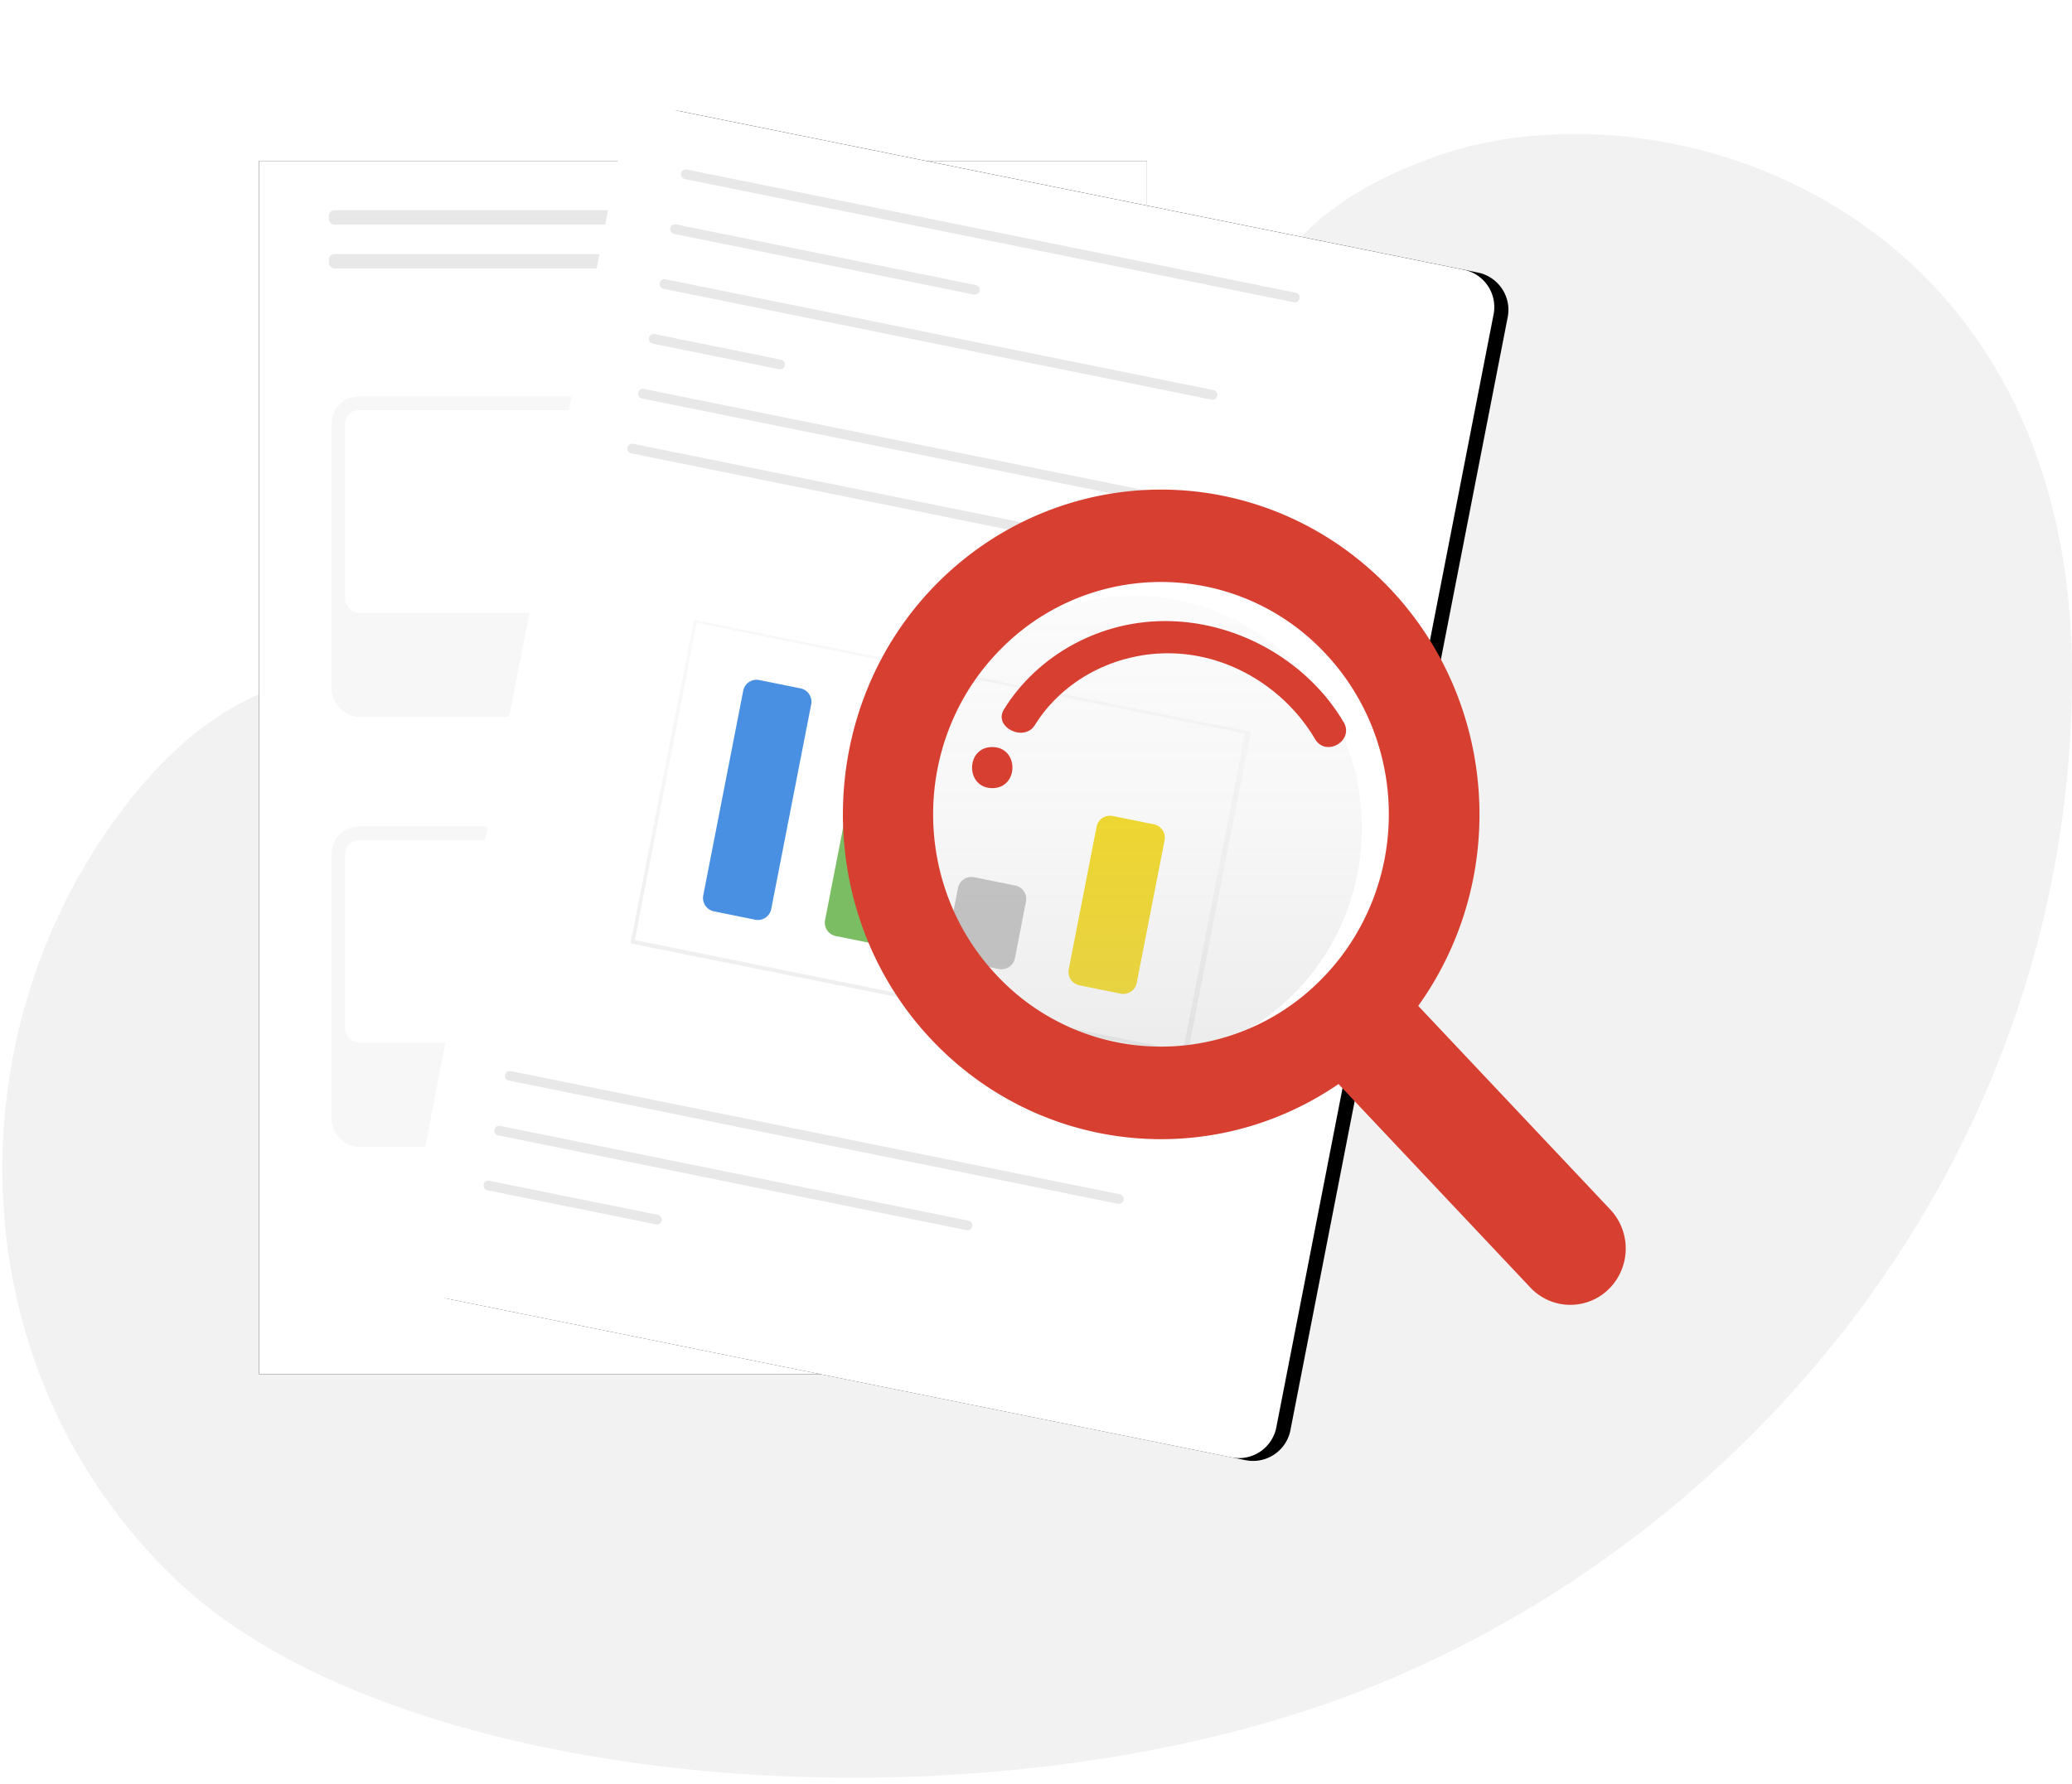 <svg xmlns="http://www.w3.org/2000/svg" xmlns:xlink="http://www.w3.org/1999/xlink" width="144" height="124" viewBox="0 0 144 124">
    <defs>
        <path id="b" d="M0 4.188h61.713v84.339H0z"/>
        <filter id="a" width="124.3%" height="117.8%" x="-12.2%" y="-8.9%" filterUnits="objectBoundingBox">
            <feOffset in="SourceAlpha" result="shadowOffsetOuter1"/>
            <feGaussianBlur in="shadowOffsetOuter1" result="shadowBlurOuter1" stdDeviation="2.5"/>
            <feColorMatrix in="shadowBlurOuter1" values="0 0 0 0 0.702 0 0 0 0 0.702 0 0 0 0 0.702 0 0 0 0.13 0"/>
        </filter>
        <path id="c" d="M.077.104h20.399v13.934H.077z"/>
        <path id="e" d="M.077.06h20.399v13.934H.077z"/>
        <path id="h" d="M8.64 16.663l78.828-.27a2.646 2.646 0 0 1 2.655 2.655l-.197 56.502a2.646 2.646 0 0 1-2.637 2.637l-78.828.27a2.646 2.646 0 0 1-2.655-2.655l.197-56.503a2.646 2.646 0 0 1 2.637-2.636z"/>
        <filter id="g" width="126.1%" height="135.4%" x="-13%" y="-16.1%" filterUnits="objectBoundingBox">
            <feOffset dy="1" in="SourceAlpha" result="shadowOffsetOuter1"/>
            <feGaussianBlur in="shadowOffsetOuter1" result="shadowBlurOuter1" stdDeviation="3.5"/>
            <feColorMatrix in="shadowBlurOuter1" values="0 0 0 0 0.436 0 0 0 0 0.436 0 0 0 0 0.436 0 0 0 0.205 0"/>
        </filter>
        <linearGradient id="i" x1=".006%" x2="100.006%" y1="50.002%" y2="50.002%">
            <stop offset="0%" stop-color="gray" stop-opacity=".25"/>
            <stop offset="54%" stop-color="gray" stop-opacity=".12"/>
            <stop offset="100%" stop-color="gray" stop-opacity=".1"/>
        </linearGradient>
        <linearGradient id="j" x1="50%" x2="50%" y1="100%" y2=".001%">
            <stop offset="0%" stop-color="#B3B3B3" stop-opacity=".25"/>
            <stop offset="54%" stop-color="#B3B3B3" stop-opacity=".1"/>
            <stop offset="100%" stop-color="#B3B3B3" stop-opacity=".05"/>
        </linearGradient>
    </defs>
    <g fill="none" fill-rule="evenodd">
        <path fill="#E8E8E8" d="M9.85 54.607c13.308-15.722 28.67-2.786 54.823-16.404C90.827 24.584 84.111 16.346 99.92 10.827 115.727 5.308 144 14.28 144 46.924c0 32.644-21.414 59.076-48.069 70.083-26.654 11.008-67.778 7.876-83.583-7.086C-3.458 94.959-3.458 70.329 9.85 54.607z" opacity=".582"/>
        <g transform="translate(18 7)">
            <use fill="#000" filter="url(#a)" xlink:href="#b"/>
            <use fill="#FFF" xlink:href="#b"/>
            <rect width="21.132" height="1" x="4.862" y="7.615" fill="#E8E8E8" fill-rule="nonzero" rx=".378"/>
            <rect width="21.132" height="1" x="4.862" y="10.661" fill="#E8E8E8" fill-rule="nonzero" rx=".378"/>
            <path fill="#E0E0E0" fill-rule="nonzero" d="M29.173 7.615h21.132v1H29.173zM32.539 26.844h21.132v1H32.539zM33.1 28.747h21.132v1H33.1zM34.035 30.651h21.132v1H34.035zM32.539 56.924h21.132v1H32.539zM33.1 58.828h21.132v1H33.1zM34.035 60.541h21.132v1H34.035z"/>
            <rect width="22.067" height="22.275" x="5.049" y="20.561" fill="#F7F7F7" fill-rule="nonzero" rx="1.89"/>
            <rect width="20.571" height="14.088" x="5.984" y="21.513" fill="#FFF" fill-rule="nonzero" rx=".945"/>
            <g transform="translate(31.417 30.651)">
                <mask id="d" fill="#fff">
                    <use xlink:href="#c"/>
                </mask>
                <g fill="#6C63FF" fill-rule="nonzero" mask="url(#d)" opacity=".4">
                    <g transform="translate(-27.806 -8.194)">
                        <path d="M.759 13.026l5.137-8.06L8.05 8.493l4.639-4.868 3.976 4.868 3.479-7.218L29.09 15.71.096 14.703z"/>
                        <ellipse cx="4.736" cy="1.609" rx="1.491" ry="1.511"/>
                    </g>
                </g>
            </g>
            <rect width="22.067" height="22.275" x="5.049" y="50.451" fill="#F7F7F7" fill-rule="nonzero" rx="1.89"/>
            <rect width="20.571" height="14.088" x="5.984" y="51.403" fill="#FFF" fill-rule="nonzero" rx=".945"/>
            <g transform="translate(31.417 60.731)">
                <mask id="f" fill="#fff">
                    <use xlink:href="#e"/>
                </mask>
                <g fill="#BDBDBD" fill-rule="nonzero" mask="url(#f)" opacity=".4">
                    <g transform="translate(-27.806 -8.194)">
                        <path d="M.759 12.983l5.137-8.06L8.05 8.45l4.639-4.869 3.976 4.869 3.479-7.22 8.946 14.438L.096 14.662z"/>
                        <ellipse cx="4.736" cy="1.567" rx="1.491" ry="1.511"/>
                    </g>
                </g>
            </g>
            <g transform="rotate(-78.76 47.965 47.425)">
                <use fill="#000" filter="url(#g)" xlink:href="#h"/>
                <use fill="#FFF" xlink:href="#h"/>
            </g>
            <path fill="#E8E8E8" fill-rule="nonzero" d="M29.728 4.784l42.325 8.565a.336.336 0 0 1 .264.394v.003a.335.335 0 0 1-.397.265L29.595 5.446a.336.336 0 0 1-.263-.394v-.004a.335.335 0 0 1 .396-.264zM17.498 67.453l42.325 8.564a.336.336 0 0 1 .263.395v.003a.335.335 0 0 1-.396.265l-42.325-8.565a.336.336 0 0 1-.264-.394v-.004a.335.335 0 0 1 .397-.264zM16.752 71.264l32.557 6.588a.336.336 0 0 1 .263.394v.004a.335.335 0 0 1-.397.265L16.62 71.926a.336.336 0 0 1-.263-.393v-.004a.335.335 0 0 1 .396-.265zM16.008 75.079l11.716 2.37c.18.037.298.213.263.394l-.001.004a.335.335 0 0 1-.396.264l-11.715-2.37a.336.336 0 0 1-.263-.394v-.004a.335.335 0 0 1 .396-.264zM28.983 8.598l20.833 4.215a.336.336 0 0 1 .263.394v.004a.335.335 0 0 1-.397.265L28.85 9.26a.336.336 0 0 1-.263-.394l.001-.004a.335.335 0 0 1 .396-.264zM28.24 12.41l38.091 7.708a.336.336 0 0 1 .264.394v.004a.335.335 0 0 1-.397.265l-38.09-7.709a.336.336 0 0 1-.264-.394v-.003a.335.335 0 0 1 .396-.265zM27.495 16.224l8.785 1.778c.181.036.298.212.263.393v.004a.335.335 0 0 1-.396.265l-8.785-1.778a.336.336 0 0 1-.263-.393v-.004a.335.335 0 0 1 .396-.265zM26.752 20.037l42.325 8.565a.336.336 0 0 1 .264.394L69.34 29a.335.335 0 0 1-.396.264L26.62 20.7a.336.336 0 0 1-.264-.395l.001-.003a.335.335 0 0 1 .396-.265z"/>
            <path fill="url(#i)" fill-rule="nonzero" d="M10.156-4.466l22.917-.055-.095 39.478-22.917.055z" opacity=".5" transform="rotate(-78.76 56.39 17.516)"/>
            <path fill="#FFF" fill-rule="nonzero" d="M30.427 36.292l38.098 7.71-4.303 22.049-38.099-7.71z"/>
            <path fill="#E8E8E8" fill-rule="nonzero" d="M26.008 23.852l42.325 8.564a.336.336 0 0 1 .263.395v.003a.335.335 0 0 1-.396.265l-42.325-8.565a.336.336 0 0 1-.264-.394v-.004a.335.335 0 0 1 .397-.264z"/>
            <path fill="#4A90E2" fill-rule="nonzero" d="M34.767 40.272l2.87.58c.508.104.839.598.74 1.108L35.6 56.186a.945.945 0 0 1-1.115.746l-2.87-.581a.945.945 0 0 1-.74-1.107l2.777-14.227a.945.945 0 0 1 1.115-.745z"/>
            <path fill="#7BBD62" fill-rule="nonzero" d="M42.197 47.29l2.87.581c.509.103.84.598.74 1.108L44.066 57.9a.945.945 0 0 1-1.115.745l-2.87-.58a.945.945 0 0 1-.74-1.108l1.741-8.921a.945.945 0 0 1 1.115-.745z"/>
            <path fill="#C4C4C4" fill-rule="nonzero" d="M49.694 53.978l2.87.58c.509.104.84.598.74 1.108l-.77 3.947a.945.945 0 0 1-1.115.745l-2.87-.58a.945.945 0 0 1-.74-1.108l.77-3.947a.945.945 0 0 1 1.115-.745z"/>
            <path fill="#F5DA23" fill-rule="nonzero" d="M59.326 49.723l2.87.58c.508.103.839.598.74 1.108L61 61.327a.945.945 0 0 1-1.115.745l-2.87-.58a.945.945 0 0 1-.74-1.108l1.936-9.916a.945.945 0 0 1 1.115-.745z"/>
            <path fill="url(#j)" fill-rule="nonzero" d="M71.79 62.212a15.618 15.618 0 0 1-22.389-.45c-6.06-6.43-5.864-16.653.44-22.835a15.618 15.618 0 0 1 22.39.449c2.91 3.087 4.5 7.228 4.417 11.51-.083 4.283-1.83 8.357-4.857 11.326z"/>
            <path fill="#D73F30" fill-rule="nonzero" d="M62.854 27.035c-5.965-.046-11.695 2.365-15.894 6.686-8.379 8.615-8.521 22.643-.325 31.44 7.435 7.981 19.428 9.33 28.39 3.195l13.34 14.154a3.805 3.805 0 0 0 5.433.107 3.958 3.958 0 0 0 .11-5.541L80.564 62.923c6.333-8.85 5.524-21.059-1.919-28.959-4.134-4.385-9.828-6.883-15.792-6.93zM73.66 61.248a15.618 15.618 0 0 1-22.39-.45c-6.06-6.429-5.863-16.652.44-22.834a15.618 15.618 0 0 1 22.39.448c2.912 3.088 4.5 7.229 4.418 11.511-.082 4.283-1.83 8.357-4.858 11.325z"/>
            <path fill="#D73F30" fill-rule="nonzero" d="M50.96 44.93c-1.869 0-1.872 2.856 0 2.856 1.87 0 1.87-2.856 0-2.856zM63.282 36.176c-4.807-.112-9.182 2.377-11.508 6.134-.76 1.225 1.396 2.309 2.15 1.089 1.927-3.11 5.586-5.086 9.545-4.983 4.148.107 7.923 2.556 9.921 5.954.758 1.29 2.745.118 1.995-1.164-2.435-4.127-7.136-6.92-12.103-7.03z"/>
        </g>
    </g>
</svg>
